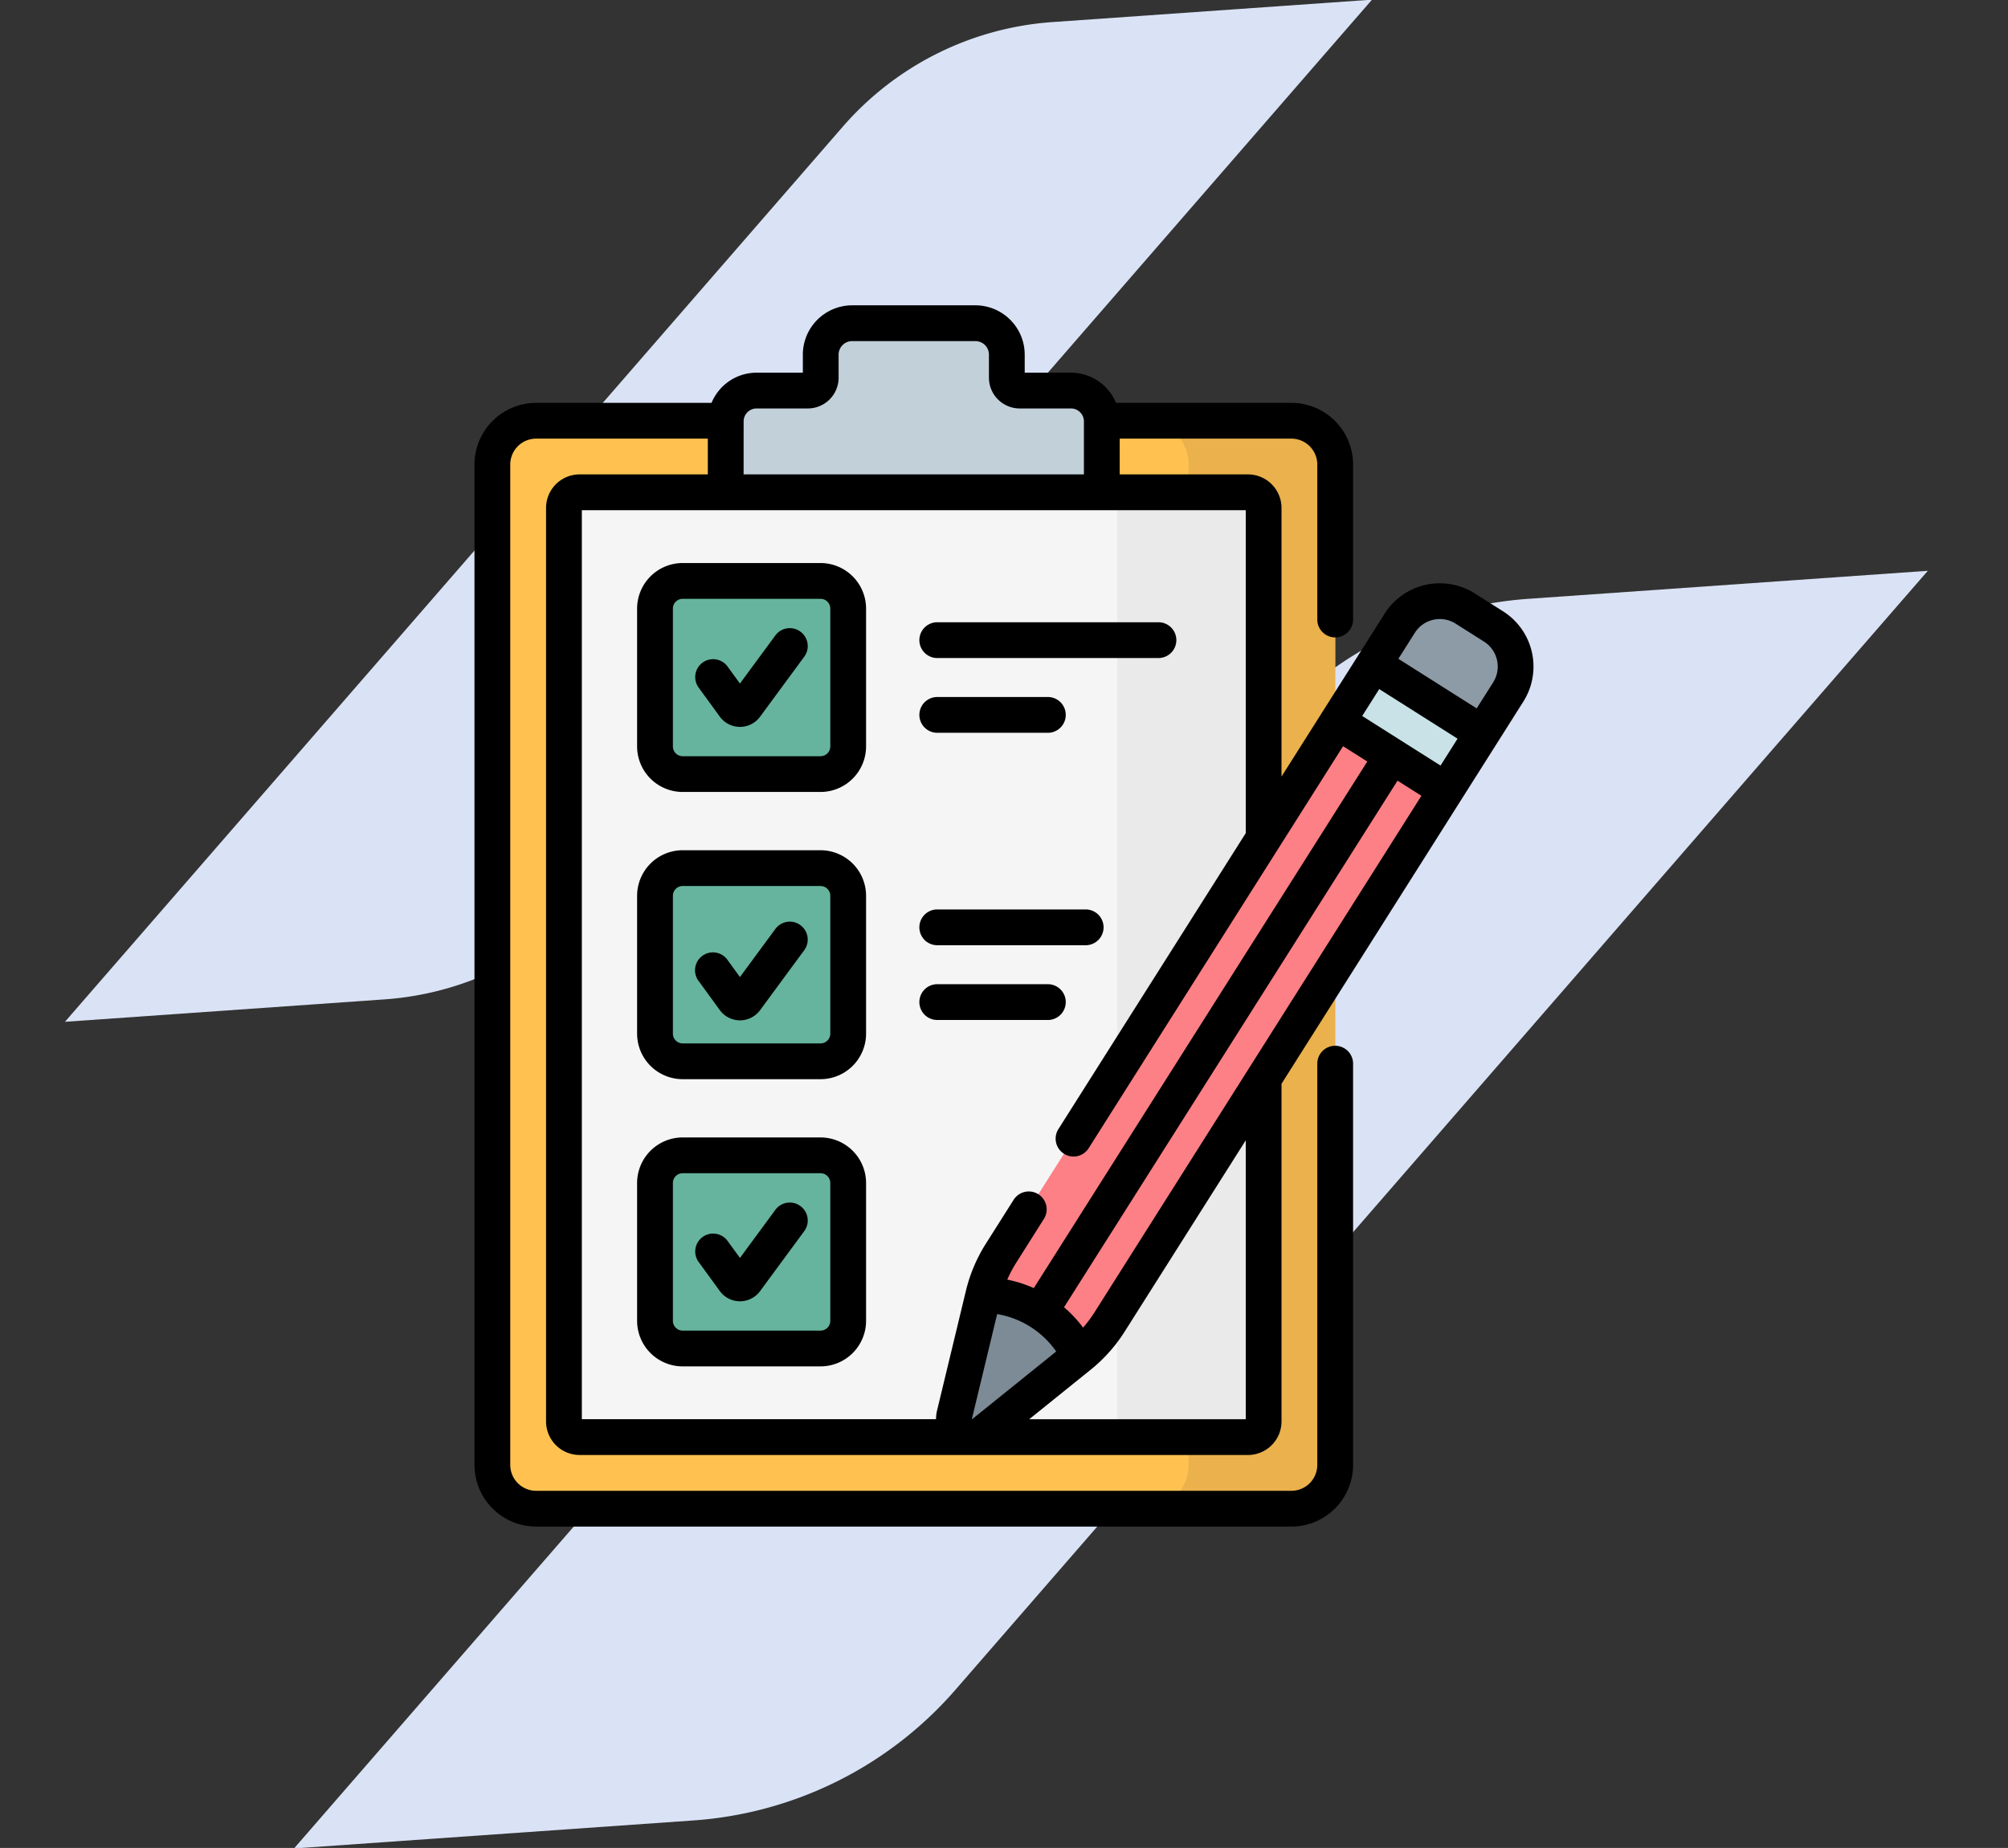 <svg xmlns="http://www.w3.org/2000/svg" width="190" height="174.872" viewBox="0 0 190 174.872"><rect x="0" y="0" width="190" height="174.872" fill="#333333" stroke="none"/><g transform="translate(8682 4604.559)"><g transform="translate(-8682 -4604.559)"><path d="M99.783,0A28.944,28.944,0,0,0,79.316,8.478L0,87.794H30.3a28.944,28.944,0,0,0,20.467-8.478L130.082,0Z" transform="matrix(0.998, -0.07, 0.07, 0.998, 0, 9.074)" fill="#dae3f6"/><path d="M124.729,0A36.18,36.18,0,0,0,99.145,10.6L0,109.742H37.874a36.18,36.18,0,0,0,25.584-10.6L162.6,0Z" transform="matrix(0.998, -0.07, 0.07, 0.998, 20.138, 65.397)" fill="#dae3f6"/></g><g transform="translate(-8637.105 -4575.667)"><g transform="translate(1.692 1.693)"><g transform="translate(0)"><path d="M117.121,151.344H45.659a4.144,4.144,0,0,1-4.144-4.144V52.535a4.144,4.144,0,0,1,4.144-4.144h71.462a4.144,4.144,0,0,1,4.144,4.144V147.2A4.144,4.144,0,0,1,117.121,151.344Z" transform="translate(-41.515 -39.161)" fill="#ffc250"/><path d="M328.9,48.39H315.026a4.144,4.144,0,0,1,4.144,4.144V147.2a4.144,4.144,0,0,1-4.144,4.144H328.9a4.144,4.144,0,0,0,4.144-4.144V52.534A4.144,4.144,0,0,0,328.9,48.39Z" transform="translate(-253.289 -39.16)" fill="#eab14d"/><path d="M71.522,166.323V79.879A1.481,1.481,0,0,1,73,78.4h63.241a1.481,1.481,0,0,1,1.481,1.481v86.444a1.481,1.481,0,0,1-1.481,1.481H73A1.481,1.481,0,0,1,71.522,166.323Z" transform="translate(-64.749 -62.395)" fill="#f5f5f5"/><path d="M310.685,78.4H296.816a1.481,1.481,0,0,1,1.481,1.481v86.444a1.481,1.481,0,0,1-1.481,1.481h13.869a1.481,1.481,0,0,0,1.481-1.481V79.879A1.481,1.481,0,0,0,310.685,78.4Z" transform="translate(-239.19 -62.395)" fill="#eaeaea"/><path d="M165.941,12.657V10.476A2.976,2.976,0,0,0,162.965,7.5H151.309a2.976,2.976,0,0,0-2.976,2.976v2.182a1.217,1.217,0,0,1-1.217,1.217h-4.851a2.922,2.922,0,0,0-2.922,2.922V23.5h35.587V16.8a2.922,2.922,0,0,0-2.922-2.922h-4.851A1.217,1.217,0,0,1,165.941,12.657Z" transform="translate(-117.262 -7.5)" fill="#c2d0da"/><g transform="translate(15.389 24.389)"><path d="M109.694,131.21V118.165a2.617,2.617,0,0,1,2.617-2.617h13.045a2.617,2.617,0,0,1,2.617,2.617V131.21a2.617,2.617,0,0,1-2.617,2.617H112.311A2.617,2.617,0,0,1,109.694,131.21Z" transform="translate(-109.694 -115.548)" fill="#66b49d"/><path d="M109.694,251.617V238.572a2.617,2.617,0,0,1,2.617-2.617h13.045a2.617,2.617,0,0,1,2.617,2.617v13.045a2.617,2.617,0,0,1-2.617,2.617H112.311A2.617,2.617,0,0,1,109.694,251.617Z" transform="translate(-109.694 -208.777)" fill="#66b49d"/><path d="M109.694,372.022V358.977a2.617,2.617,0,0,1,2.617-2.617h13.045a2.617,2.617,0,0,1,2.617,2.617v13.045a2.617,2.617,0,0,1-2.617,2.617H112.311A2.617,2.617,0,0,1,109.694,372.022Z" transform="translate(-109.694 -302.004)" fill="#66b49d"/></g><g transform="translate(43.676 26.302)"><g transform="translate(2.78 0)"><path d="M291.115,180.995l-1.662-2.19-6.22-3.938-2.391-.377L249,224.813a13.108,13.108,0,0,0-1.669,3.941,10.258,10.258,0,0,1,9.092,5.757,13.1,13.1,0,0,0,2.849-3.193Z" transform="translate(-247.328 -163.1)" fill="#fc8086"/><path d="M422.313,126.426l-2.687-1.7a4.489,4.489,0,0,0-6.195,1.392l-2.464,3.894.786,1.585,7.478,4.736,2.008.185,2.466-3.9A4.489,4.489,0,0,0,422.313,126.426Z" transform="translate(-374.03 -124.027)" fill="#8c9ba6"/></g><path d="M0,0H6.4V12.159H0Z" transform="matrix(0.535, -0.845, 0.845, 0.535, 36.299, 11.376)" fill="#c9e2e7"/><path d="M246.883,420.652l-9.068,7.307a1.721,1.721,0,0,1-2.753-1.743l2.729-11.321A10.258,10.258,0,0,1,246.883,420.652Z" transform="translate(-235.011 -349.24)" fill="#7c8b96"/></g></g></g><g transform="translate(0 0)"><g transform="translate(0)"><path d="M136.6,135.668a1.693,1.693,0,0,0-2.367.36l-3.351,4.553-1.146-1.574A1.693,1.693,0,1,0,127,141l1.977,2.715a2.362,2.362,0,0,0,1.9.968h.006a2.361,2.361,0,0,0,1.9-.958l4.188-5.689A1.694,1.694,0,0,0,136.6,135.668Z" transform="translate(-105.762 -104.79)"/><path d="M136.6,258.7a1.693,1.693,0,0,0-2.367.36l-3.351,4.552-1.146-1.574A1.693,1.693,0,1,0,127,264.027l1.977,2.715a2.361,2.361,0,0,0,1.9.968h.006a2.362,2.362,0,0,0,1.9-.958l4.188-5.689A1.694,1.694,0,0,0,136.6,258.7Z" transform="translate(-105.761 -200.047)"/><path d="M136.6,376.479a1.693,1.693,0,0,0-2.367.36l-3.351,4.552-1.146-1.573A1.693,1.693,0,1,0,127,381.811l1.977,2.715a2.361,2.361,0,0,0,1.9.968h.006a2.362,2.362,0,0,0,1.9-.958l4.188-5.689A1.694,1.694,0,0,0,136.6,376.479Z" transform="translate(-105.761 -291.245)"/><path d="M222.218,136.254h20.928a1.693,1.693,0,1,0,0-3.387H222.218a1.693,1.693,0,1,0,0,3.387Z" transform="translate(-178.427 -102.876)"/><path d="M222.218,167.595h10.464a1.693,1.693,0,1,0,0-3.387H222.218a1.693,1.693,0,0,0,0,3.387Z" transform="translate(-178.427 -127.143)"/><path d="M222.218,256.659H236.26a1.693,1.693,0,0,0,0-3.387H222.218a1.693,1.693,0,0,0,0,3.387Z" transform="translate(-178.427 -196.104)"/><path d="M232.682,288a1.693,1.693,0,1,0,0-3.387H222.218a1.693,1.693,0,0,0,0,3.387Z" transform="translate(-178.427 -220.371)"/><path d="M119.553,108.047H106.507a4.315,4.315,0,0,0-4.31,4.31V125.4a4.315,4.315,0,0,0,4.31,4.31h13.045a4.315,4.315,0,0,0,4.31-4.31V112.357A4.315,4.315,0,0,0,119.553,108.047Zm.924,17.356a.925.925,0,0,1-.924.924H106.508a.925.925,0,0,1-.924-.924V112.357a.925.925,0,0,1,.924-.924h13.045a.925.925,0,0,1,.924.924Z" transform="translate(-86.808 -83.659)"/><path d="M119.553,228.453H106.507a4.315,4.315,0,0,0-4.31,4.31v13.045a4.315,4.315,0,0,0,4.31,4.31h13.045a4.315,4.315,0,0,0,4.31-4.31V232.763A4.315,4.315,0,0,0,119.553,228.453Zm.924,17.356a.925.925,0,0,1-.924.924H106.508a.925.925,0,0,1-.924-.924V232.763a.925.925,0,0,1,.924-.924h13.045a.925.925,0,0,1,.924.924Z" transform="translate(-86.808 -176.887)"/><path d="M119.553,348.857H106.507a4.315,4.315,0,0,0-4.31,4.31v13.045a4.315,4.315,0,0,0,4.31,4.31h13.045a4.315,4.315,0,0,0,4.31-4.31V353.167A4.315,4.315,0,0,0,119.553,348.857Zm.924,17.356a.925.925,0,0,1-.924.924H106.508a.925.925,0,0,1-.924-.924V353.167a.925.925,0,0,1,.924-.924h13.045a.925.925,0,0,1,.924.924Z" transform="translate(-86.808 -270.113)"/><path d="M131.358,28.964l-2.687-1.7a6.182,6.182,0,0,0-8.532,1.917l-2.464,3.894-3.422,5.407-3.87,6.115V19.177A3.178,3.178,0,0,0,107.208,16H95.074V12.616h16.244a2.453,2.453,0,0,1,2.451,2.451V29.732a1.693,1.693,0,0,0,3.387,0V15.067a5.844,5.844,0,0,0-5.837-5.837H94.724a4.621,4.621,0,0,0-4.265-2.856H86.085V4.669A4.674,4.674,0,0,0,81.416,0H69.76a4.674,4.674,0,0,0-4.669,4.669V6.374H60.717A4.621,4.621,0,0,0,56.452,9.23H39.857a5.844,5.844,0,0,0-5.837,5.837v94.664a5.844,5.844,0,0,0,5.837,5.837h71.462a5.844,5.844,0,0,0,5.837-5.837V71.763a1.693,1.693,0,0,0-3.387,0v37.968a2.453,2.453,0,0,1-2.451,2.451H39.857a2.453,2.453,0,0,1-2.451-2.451V15.067a2.453,2.453,0,0,1,2.451-2.451H56.1V16H43.968a3.178,3.178,0,0,0-3.175,3.175v86.443a3.178,3.178,0,0,0,3.175,3.175h63.241a3.178,3.178,0,0,0,3.175-3.175V73.665l17-26.869v0l3.421-5.405,2.466-3.9a6.189,6.189,0,0,0-1.917-8.529Zm-6.608.793a2.774,2.774,0,0,1,2.108.366l2.687,1.7a2.8,2.8,0,0,1,.867,3.856l-1.56,2.465-7.411-4.693L123,30.99a2.776,2.776,0,0,1,1.749-1.233ZM92.679,95.308a11.4,11.4,0,0,1-1.072,1.43,11.9,11.9,0,0,0-1.8-1.927L121.36,44.984l2.26,1.431Zm-11.563,10.1a.227.227,0,0,0-.032-.012h0l2.392-9.935A8.525,8.525,0,0,1,89.065,99c-8.966,7.225-7.821,6.29-7.949,6.405ZM119.63,36.316l7.411,4.693-1.611,2.545-7.411-4.693ZM59.488,11.027c0-.021,0-.042,0-.063s0-.014,0-.021a1.229,1.229,0,0,1,1.226-1.183h4.851a2.914,2.914,0,0,0,2.91-2.91V4.669A1.284,1.284,0,0,1,69.76,3.386H81.416A1.284,1.284,0,0,1,82.7,4.669V6.85a2.914,2.914,0,0,0,2.91,2.91H90.46a1.229,1.229,0,0,1,1.226,1.183c0,.007,0,.014,0,.021s0,.041,0,.062V16h-32.2ZM44.18,19.39H107V49.947L89.274,77.952a1.693,1.693,0,1,0,2.862,1.811l24.073-38.041,2.29,1.45L86.946,93a11.89,11.89,0,0,0-2.511-.8,11.45,11.45,0,0,1,.834-1.581L87.9,86.455a1.693,1.693,0,1,0-2.862-1.811L82.407,88.8a14.773,14.773,0,0,0-1.884,4.45h0l-2.729,11.32a3.515,3.515,0,0,0-.1.834H44.18ZM107,105.409H86.512l5.812-4.683a14.768,14.768,0,0,0,3.217-3.607L107,79.017Z" transform="translate(-34.02 0)"/></g></g></g></g></svg>